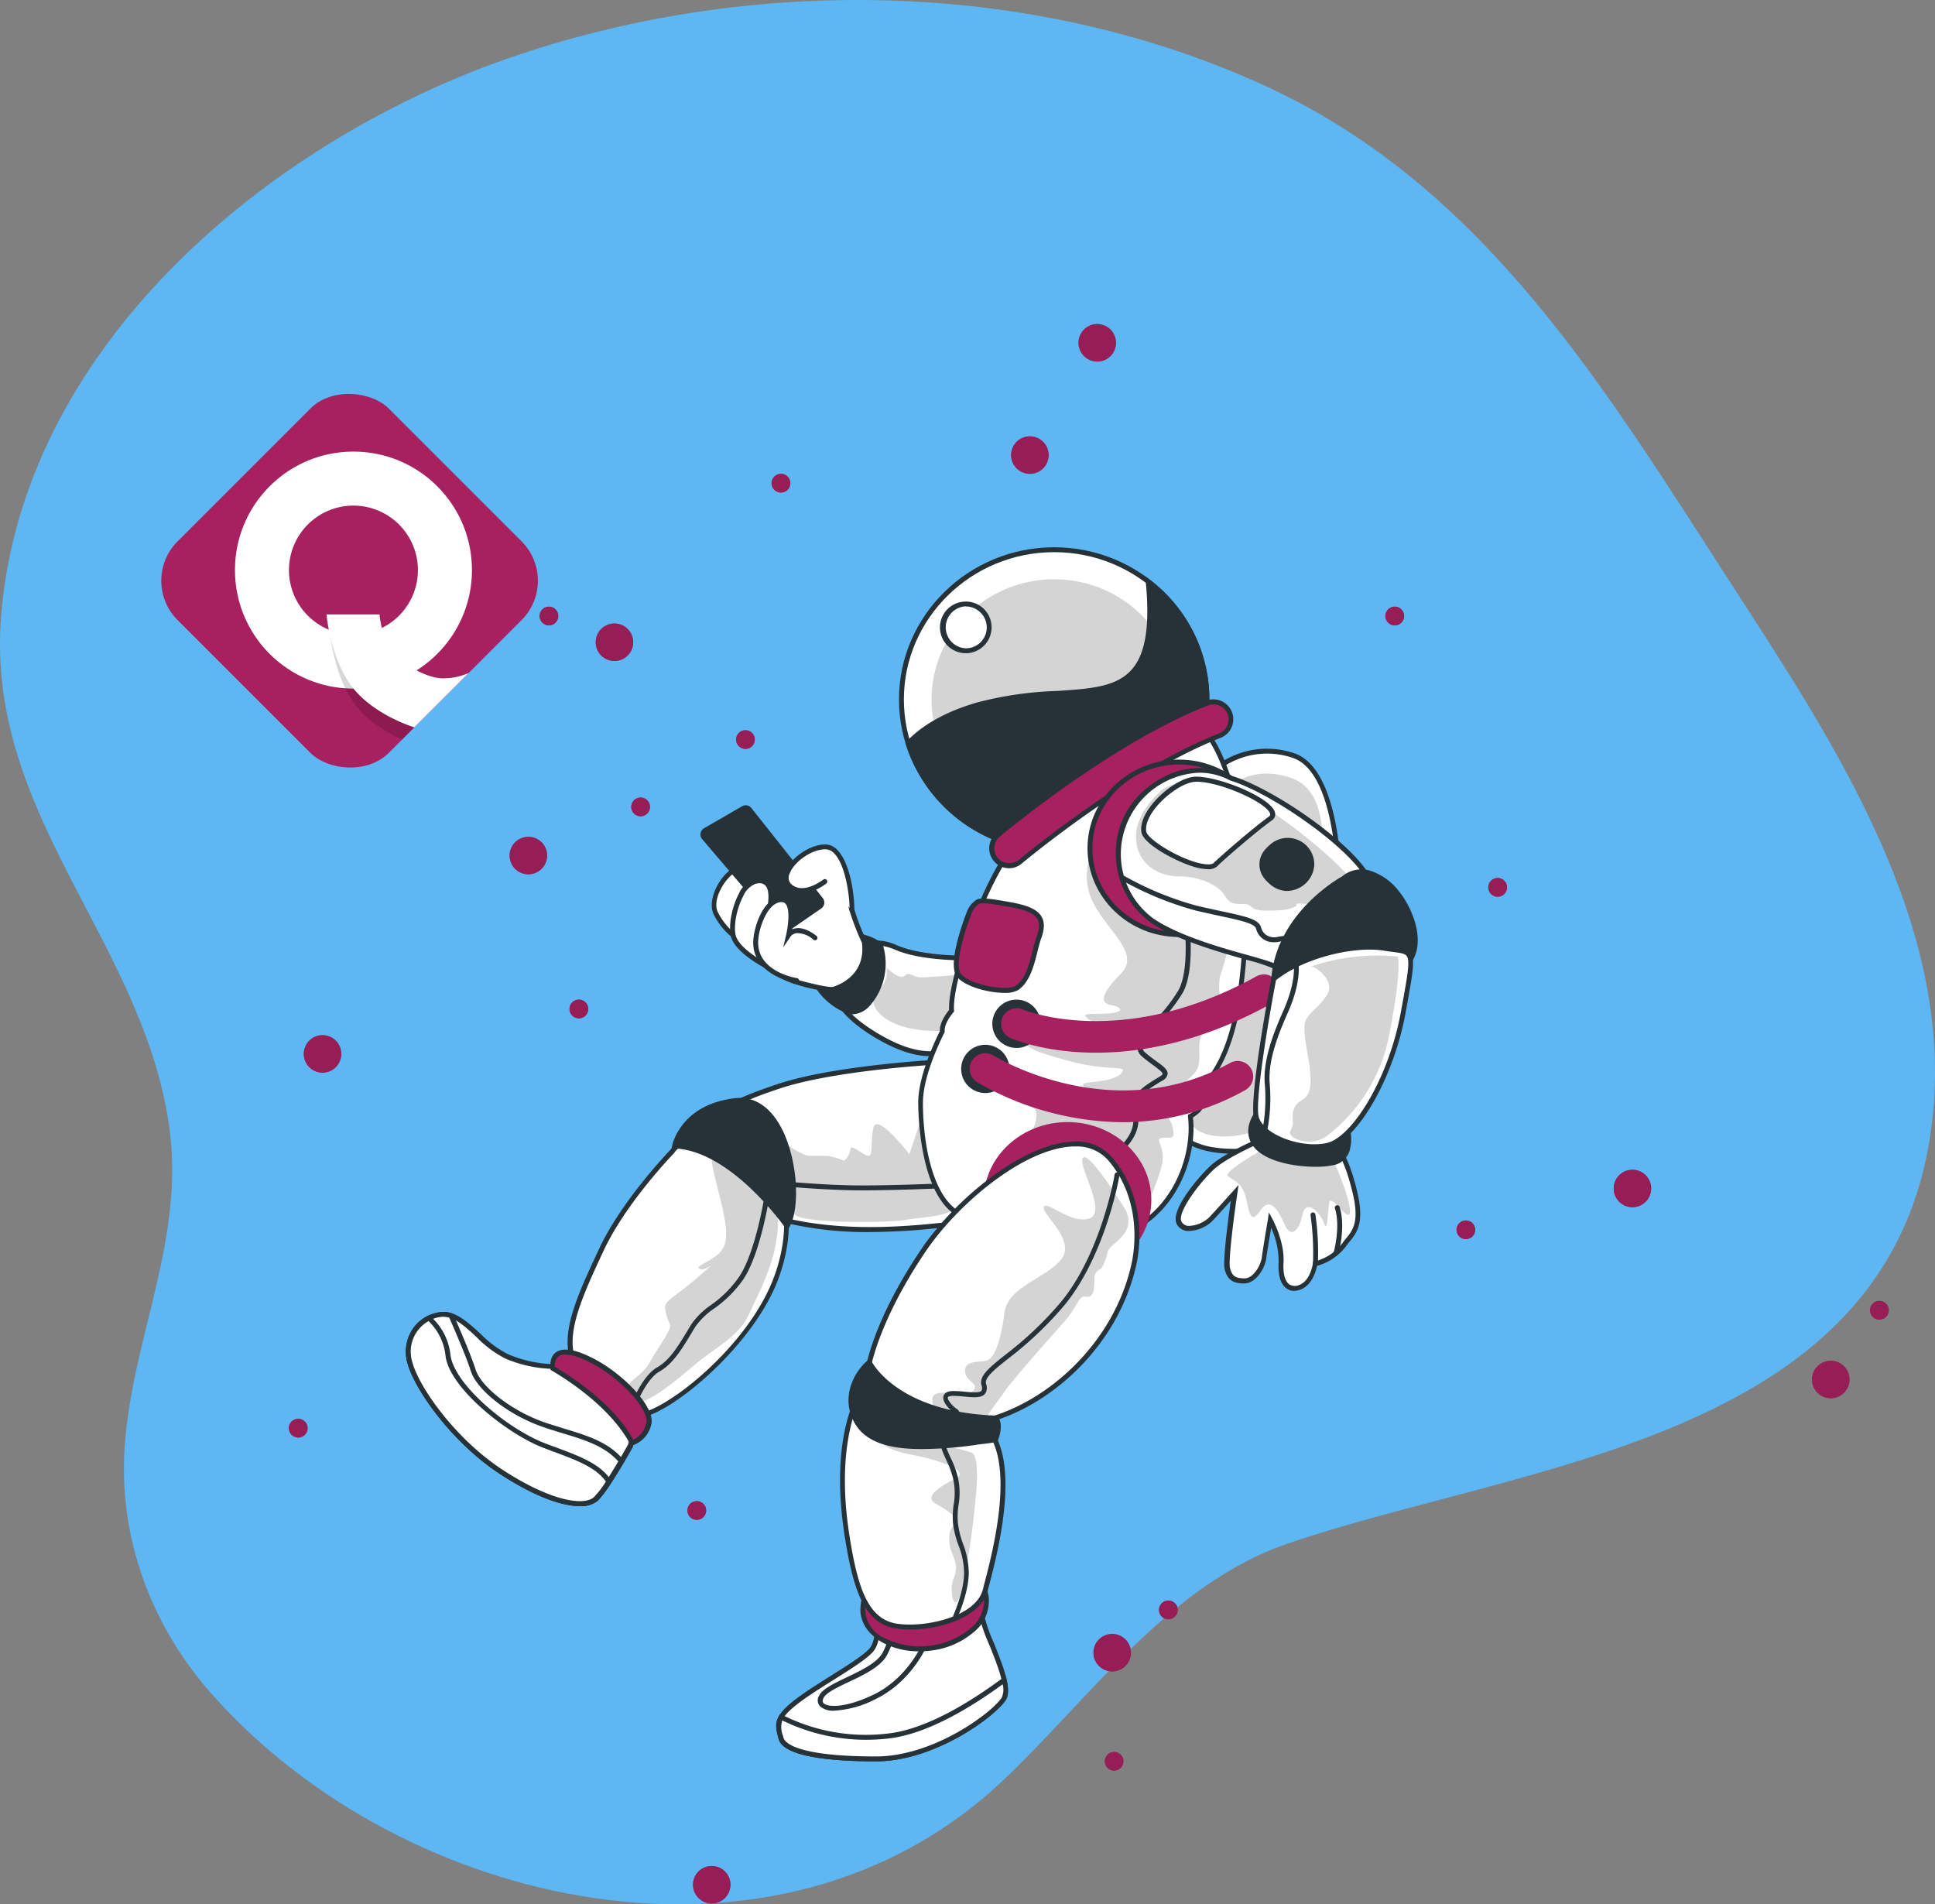 <svg xmlns="http://www.w3.org/2000/svg" xmlns:xlink="http://www.w3.org/1999/xlink" width="800.161" height="787.486" viewBox="0 0 800.161 787.486">
  <rect x="0" y="0" width="800.161" height="787.486" fill="#808080" stroke="none"/>
  <defs>
    <clipPath id="clip-path">
      <rect id="Rectangle_763" data-name="Rectangle 763" width="123.602" height="123.602" rx="23" transform="translate(717 422.656) rotate(-45)" fill="#008c9e"/>
    </clipPath>
  </defs>
  <g id="Group_7922" data-name="Group 7922" transform="translate(11014.161 14173.744)">
    <g id="Mobile_browsers-bro" data-name="Mobile browsers-bro" transform="translate(-11059.075 -14184.507)">
      <g id="background-simple--inject-1" transform="translate(44.914 10.763)">
        <path id="Path_1951" data-name="Path 1951" d="M586.658,98.456C491.07,54.32,375.907,52.111,276.733,85.406,176.444,119.065,72.852,203.811,63.267,316.421c-7.012,82.638,57.956,134.211,69.325,211.257,6.91,46.791-14.874,87.137-18.238,132.327-2.857,38.4,10.923,75.2,36.476,103.734,79.031,88.677,233.264,122.944,326.116,35.665,36.476-34.348,68.9-81.585,118.385-98.506,99.478-33.963,251.522-42.555,266.478-175.287,9.119-80.9-40.65-155.854-82.5-220.518C727.05,224.4,677.422,140.4,586.658,98.456Z" transform="translate(-62.74 -62.612)" fill="#5eb6f2"/>
        <path id="Path_1952" data-name="Path 1952" d="M586.658,98.456C491.07,54.32,375.907,52.111,276.733,85.406,176.444,119.065,72.852,203.811,63.267,316.421c-7.012,82.638,57.956,134.211,69.325,211.257,6.91,46.791-14.874,87.137-18.238,132.327-2.857,38.4,10.923,75.2,36.476,103.734,79.031,88.677,233.264,122.944,326.116,35.665,36.476-34.348,68.9-81.585,118.385-98.506,99.478-33.963,251.522-42.555,266.478-175.287,9.119-80.9-40.65-155.854-82.5-220.518C727.05,224.4,677.422,140.4,586.658,98.456Z" transform="translate(-62.74 -62.612)" fill="#fff" opacity="0"/>
      </g>
      <g id="Stars--inject-1" transform="translate(164.366 144.791)">
        <path id="Path_1953" data-name="Path 1953" d="M190.412,170.451a7.741,7.741,0,1,0-7.741,7.741,7.741,7.741,0,0,0,7.741-7.741Z" transform="translate(-48.034 -38.894)" fill="#961d55"/>
        <path id="Path_1954" data-name="Path 1954" d="M130.842,254.461A7.741,7.741,0,1,0,123.1,262.2,7.741,7.741,0,0,0,130.842,254.461Z" transform="translate(-109.179 47.337)" fill="#961d55"/>
        <path id="Path_1955" data-name="Path 1955" d="M291.982,376.651a7.741,7.741,0,1,0-7.741,7.741A7.741,7.741,0,0,0,291.982,376.651Z" transform="translate(56.222 172.759)" fill="#961d55"/>
        <path id="Path_1956" data-name="Path 1956" d="M210.262,424a7.741,7.741,0,1,0-7.721,7.741A7.741,7.741,0,0,0,210.262,424Z" transform="translate(-27.659 221.361)" fill="#961d55"/>
        <path id="Path_1957" data-name="Path 1957" d="M172.842,213.981a7.741,7.741,0,1,0-7.741,7.741A7.741,7.741,0,0,0,172.842,213.981Z" transform="translate(-66.069 5.787)" fill="#961d55"/>
        <path id="Path_1958" data-name="Path 1958" d="M398.142,281.921a7.741,7.741,0,1,0-7.741,7.741A7.741,7.741,0,0,0,398.142,281.921Z" transform="translate(165.19 75.524)" fill="#961d55"/>
        <path id="Path_1959" data-name="Path 1959" d="M438.612,320.941a7.741,7.741,0,1,0-7.64,7.7,7.741,7.741,0,0,0,7.64-7.7Z" transform="translate(206.73 115.535)" fill="#961d55"/>
        <path id="Path_1960" data-name="Path 1960" d="M275.182,132.261A7.741,7.741,0,1,0,267.441,140,7.741,7.741,0,0,0,275.182,132.261Z" transform="translate(38.978 -78.094)" fill="#961d55"/>
        <path id="Path_1961" data-name="Path 1961" d="M288.932,109.351a7.741,7.741,0,1,0-7.741,7.741A7.741,7.741,0,0,0,288.932,109.351Z" transform="translate(53.091 -101.61)" fill="#961d55"/>
        <path id="Path_1962" data-name="Path 1962" d="M218.561,136.031a3.871,3.871,0,1,0-3.871,3.871,3.871,3.871,0,0,0,3.871-3.871Z" transform="translate(-11.195 -70.252)" fill="#961d55"/>
        <path id="Path_1963" data-name="Path 1963" d="M343.811,163.141a3.87,3.87,0,1,0-3.87,3.871A3.871,3.871,0,0,0,343.811,163.141Z" transform="translate(117.367 -42.425)" fill="#961d55"/>
        <path id="Path_1964" data-name="Path 1964" d="M131.5,137.181a3.85,3.85,0,1,0-1.128,2.743,3.871,3.871,0,0,0,1.128-2.743Z" transform="translate(-100.557 -69.072)" fill="#961d55"/>
        <path id="Path_1965" data-name="Path 1965" d="M189.921,202.091a3.871,3.871,0,1,0-3.85,3.87A3.87,3.87,0,0,0,189.921,202.091Z" transform="translate(-40.592 -2.445)" fill="#961d55"/>
        <path id="Path_1966" data-name="Path 1966" d="M177.321,243.331a3.87,3.87,0,1,0-3.87,3.871A3.87,3.87,0,0,0,177.321,243.331Z" transform="translate(-53.525 39.886)" fill="#961d55"/>
        <path id="Path_1967" data-name="Path 1967" d="M201.381,345.671a3.871,3.871,0,1,0-3.871,3.871A3.87,3.87,0,0,0,201.381,345.671Z" transform="translate(-28.829 144.932)" fill="#961d55"/>
        <path id="Path_1968" data-name="Path 1968" d="M120.051,328.871a3.871,3.871,0,1,0-3.87,3.871,3.87,3.87,0,0,0,3.87-3.871Z" transform="translate(-112.31 127.688)" fill="#961d55"/>
        <path id="Path_1969" data-name="Path 1969" d="M364.811,218.511a3.87,3.87,0,1,0-3.87,3.871,3.87,3.87,0,0,0,3.87-3.871Z" transform="translate(138.923 14.409)" fill="#961d55"/>
        <path id="Path_1970" data-name="Path 1970" d="M297.611,365.961a3.871,3.871,0,1,0-3.871,3.871,3.87,3.87,0,0,0,3.871-3.871Z" transform="translate(69.946 165.759)" fill="#961d55"/>
        <path id="Path_1971" data-name="Path 1971" d="M286.531,396.841a3.85,3.85,0,1,0-1.128,2.743A3.87,3.87,0,0,0,286.531,396.841Z" transform="translate(58.573 197.455)" fill="#961d55"/>
        <path id="Path_1972" data-name="Path 1972" d="M442.711,304.811a3.87,3.87,0,1,0-3.871,3.871,3.87,3.87,0,0,0,3.871-3.871Z" transform="translate(218.883 102.991)" fill="#961d55"/>
        <circle id="Ellipse_137" data-name="Ellipse 137" cx="3.871" cy="3.871" r="3.871" transform="translate(184.933 167.932)" fill="#961d55"/>
        <circle id="Ellipse_138" data-name="Ellipse 138" cx="3.871" cy="3.871" r="3.871" transform="translate(482.841 370.657)" fill="#961d55"/>
        <circle id="Ellipse_139" data-name="Ellipse 139" cx="3.871" cy="3.871" r="3.871" transform="translate(103.673 116.845)" fill="#961d55"/>
        <g id="Group_7919" data-name="Group 7919" opacity="0.8">
          <path id="Path_1973" data-name="Path 1973" d="M190.412,170.451a7.741,7.741,0,1,0-7.741,7.741,7.741,7.741,0,0,0,7.741-7.741Z" transform="translate(-48.034 -38.894)" fill="#961d55"/>
          <path id="Path_1974" data-name="Path 1974" d="M130.842,254.461A7.741,7.741,0,1,0,123.1,262.2,7.741,7.741,0,0,0,130.842,254.461Z" transform="translate(-109.179 47.337)" fill="#961d55"/>
          <path id="Path_1975" data-name="Path 1975" d="M291.982,376.651a7.741,7.741,0,1,0-7.741,7.741A7.741,7.741,0,0,0,291.982,376.651Z" transform="translate(56.222 172.759)" fill="#961d55"/>
          <path id="Path_1976" data-name="Path 1976" d="M210.262,424a7.741,7.741,0,1,0-7.721,7.741A7.741,7.741,0,0,0,210.262,424Z" transform="translate(-27.659 221.361)" fill="#961d55"/>
          <path id="Path_1977" data-name="Path 1977" d="M172.842,213.981a7.741,7.741,0,1,0-7.741,7.741A7.741,7.741,0,0,0,172.842,213.981Z" transform="translate(-66.069 5.787)" fill="#961d55"/>
          <path id="Path_1978" data-name="Path 1978" d="M398.142,281.921a7.741,7.741,0,1,0-7.741,7.741A7.741,7.741,0,0,0,398.142,281.921Z" transform="translate(165.19 75.524)" fill="#961d55"/>
          <path id="Path_1979" data-name="Path 1979" d="M438.612,320.941a7.741,7.741,0,1,0-7.64,7.7,7.741,7.741,0,0,0,7.64-7.7Z" transform="translate(206.73 115.535)" fill="#961d55"/>
          <path id="Path_1980" data-name="Path 1980" d="M275.182,132.261A7.741,7.741,0,1,0,267.441,140,7.741,7.741,0,0,0,275.182,132.261Z" transform="translate(38.978 -78.094)" fill="#961d55"/>
          <path id="Path_1981" data-name="Path 1981" d="M288.932,109.351a7.741,7.741,0,1,0-7.741,7.741A7.741,7.741,0,0,0,288.932,109.351Z" transform="translate(53.091 -101.61)" fill="#961d55"/>
          <path id="Path_1982" data-name="Path 1982" d="M218.561,136.031a3.871,3.871,0,1,0-3.871,3.871,3.871,3.871,0,0,0,3.871-3.871Z" transform="translate(-11.195 -70.252)" fill="#961d55"/>
          <path id="Path_1983" data-name="Path 1983" d="M343.811,163.141a3.87,3.87,0,1,0-3.87,3.871A3.871,3.871,0,0,0,343.811,163.141Z" transform="translate(117.367 -42.425)" fill="#961d55"/>
          <path id="Path_1984" data-name="Path 1984" d="M131.5,137.181a3.85,3.85,0,1,0-1.128,2.743,3.871,3.871,0,0,0,1.128-2.743Z" transform="translate(-100.557 -69.072)" fill="#961d55"/>
          <path id="Path_1985" data-name="Path 1985" d="M189.921,202.091a3.871,3.871,0,1,0-3.85,3.87A3.87,3.87,0,0,0,189.921,202.091Z" transform="translate(-40.592 -2.445)" fill="#961d55"/>
          <path id="Path_1986" data-name="Path 1986" d="M177.321,243.331a3.87,3.87,0,1,0-3.87,3.871A3.87,3.87,0,0,0,177.321,243.331Z" transform="translate(-53.525 39.886)" fill="#961d55"/>
          <path id="Path_1987" data-name="Path 1987" d="M201.381,345.671a3.871,3.871,0,1,0-3.871,3.871A3.87,3.87,0,0,0,201.381,345.671Z" transform="translate(-28.829 144.932)" fill="#961d55"/>
          <path id="Path_1988" data-name="Path 1988" d="M120.051,328.871a3.871,3.871,0,1,0-3.87,3.871,3.87,3.87,0,0,0,3.87-3.871Z" transform="translate(-112.31 127.688)" fill="#961d55"/>
          <path id="Path_1989" data-name="Path 1989" d="M364.811,218.511a3.87,3.87,0,1,0-3.87,3.871,3.87,3.87,0,0,0,3.87-3.871Z" transform="translate(138.923 14.409)" fill="#961d55"/>
          <path id="Path_1990" data-name="Path 1990" d="M297.611,365.961a3.871,3.871,0,1,0-3.871,3.871,3.87,3.87,0,0,0,3.871-3.871Z" transform="translate(69.946 165.759)" fill="#961d55"/>
          <path id="Path_1991" data-name="Path 1991" d="M286.531,396.841a3.85,3.85,0,1,0-1.128,2.743A3.87,3.87,0,0,0,286.531,396.841Z" transform="translate(58.573 197.455)" fill="#961d55"/>
          <path id="Path_1992" data-name="Path 1992" d="M442.711,304.811a3.87,3.87,0,1,0-3.871,3.871,3.87,3.87,0,0,0,3.871-3.871Z" transform="translate(218.883 102.991)" fill="#961d55"/>
          <circle id="Ellipse_140" data-name="Ellipse 140" cx="3.871" cy="3.871" r="3.871" transform="translate(184.933 167.932)" fill="#961d55"/>
          <circle id="Ellipse_141" data-name="Ellipse 141" cx="3.871" cy="3.871" r="3.871" transform="translate(482.841 370.657)" fill="#961d55"/>
          <circle id="Ellipse_142" data-name="Ellipse 142" cx="3.871" cy="3.871" r="3.871" transform="translate(103.673 116.845)" fill="#961d55"/>
        </g>
      </g>
      <g id="Character--inject-1" transform="translate(212.72 237.075)">
        <path id="Path_2067" data-name="Path 2067" d="M282.529,234.173s-20.953.851-33.031-4.316-21.825.588-25.27,9.767,3.161,18.968,19.819,28.147,27.58,6.89,34.186-.567S293.452,241.265,282.529,234.173Z" transform="translate(-46.695 -64.255)" fill="#fff"/>
        <path id="Path_2068" data-name="Path 2068" d="M263.95,275.232c-5.289,0-11.834-1.682-19.879-6.079-21.44-11.834-22.858-22.514-20.264-29.383a18.846,18.846,0,0,1,10.132-10.943,20.609,20.609,0,0,1,16.455.588c11.713,5.026,32.423,4.235,32.585,4.235h.324l.284.182a12.26,12.26,0,0,1,5.512,9.018c1.236,9.281-5.248,20.589-9.626,25.533A20,20,0,0,1,263.95,275.232Zm-22.818-45.858a16.211,16.211,0,0,0-6.383,1.277,16.84,16.84,0,0,0-9.058,9.788c-4.174,11.1,8.227,20.751,19.353,26.891,14.347,7.923,25.736,7.8,32.93-.344,4.458-5.026,10.132-15.766,9.139-23.912a10.335,10.335,0,0,0-4.357-7.437c-2.837,0-21.7.507-33.132-4.4A21.826,21.826,0,0,0,241.132,229.373Z" transform="translate(-47.204 -64.786)" fill="#263238"/>
        <path id="Path_2069" data-name="Path 2069" d="M266.93,235.909s-12.159,1.074-15.624,1.074-4.742-2.715-6.768-.669-7.457-3.4-7.457-3.4a10.74,10.74,0,0,1-4.053,10.132c-5.411,4.742,3.4,18.968,33.9,15.583S266.93,235.909,266.93,235.909Z" transform="translate(-38.289 -59.122)" opacity="0.17"/>
        <path id="Path_2070" data-name="Path 2070" d="M246.964,230.181a19.92,19.92,0,0,0-12.625-3.749c-7.761.284-15.219,12.159-14.935,16.374.344,5.269,7.741,12.929,14.935,14.935S251.827,244.244,246.964,230.181Z" transform="translate(-50.746 -65.795)" fill="#263238"/>
        <path id="Path_2071" data-name="Path 2071" d="M236.14,259.45a5.835,5.835,0,0,1-1.581-.223c-7.376-2.026-15.279-10.132-15.664-15.827-.182-2.817,2.29-7.842,5.775-11.713a15.239,15.239,0,0,1,10.132-5.755,20.629,20.629,0,0,1,13.314,4.053l.223.182.1.263a26.344,26.344,0,0,1-5.208,25.371,10.254,10.254,0,0,1-7.093,3.648Zm-.527-31.491h-.73a13.314,13.314,0,0,0-8.714,5.086c-3.425,3.789-5.39,8.248-5.249,10.132.284,4.519,7.032,12.017,14.185,14.023,2.026.547,4.377-.527,6.647-2.959a24.176,24.176,0,0,0,4.863-23.02,19.393,19.393,0,0,0-11-3.263Z" transform="translate(-51.27 -66.309)" fill="#263238"/>
        <path id="Path_2072" data-name="Path 2072" d="M209.8,242.256a27.4,27.4,0,0,1-10.132-11.186c-2.877-6.91,5.168-18.4,10.335-18.4s8.106,4.884,5.755,9.768-5.451,12.929-4.316,15.523S211.825,244.566,209.8,242.256Z" transform="translate(-71.618 -79.897)" fill="#fff"/>
        <path id="Path_2073" data-name="Path 2073" d="M211.358,244.473a2.432,2.432,0,0,1-1.743-.912,28.086,28.086,0,0,1-10.335-11.591c-1.763-4.256.223-9.727,2.675-13.415,2.026-3.08,5.411-6.383,8.592-6.383a7.4,7.4,0,0,1,6.424,3.364,8.106,8.106,0,0,1,.243,7.863c-3.222,6.849-5.026,13.01-4.3,14.651.912,2.026.851,5.208-.628,6.079a1.7,1.7,0,0,1-.932.344Zm0-2.026Zm-.892-28.249c-2.026,0-4.722,2.209-6.91,5.492s-4.053,7.984-2.493,11.49a26.587,26.587,0,0,0,9.646,10.72l.243.2.243.263a5.046,5.046,0,0,0-.2-3.486c-1.52-3.425,2.918-13.375,4.316-16.353a6.079,6.079,0,0,0-.122-5.917,5.451,5.451,0,0,0-4.641-2.412Z" transform="translate(-72.084 -80.412)" fill="#263238"/>
        <path id="Path_2074" data-name="Path 2074" d="M255.02,242.255a97.973,97.973,0,0,1-6.3-17.529c-2.594-10.132-6.079-11.206-10.132-11.206S231.979,219.6,228.453,221s-12.341-.871-17.509.871-7.478,13.78-4.6,20.67S218.4,256.622,228.169,259.2s13.212,2.878,14.084,2.594S257.046,257.474,255.02,242.255Z" transform="translate(-65.428 -79.025)" fill="#fff"/>
        <path id="Path_2075" data-name="Path 2075" d="M242.018,263.377a67.462,67.462,0,0,1-13.537-2.7c-9.97-2.634-19.434-9.889-22.494-17.245a23.75,23.75,0,0,1,.588-17.123,8.45,8.45,0,0,1,4.62-4.9,30.092,30.092,0,0,1,10.294-.567,20.813,20.813,0,0,0,7.153-.263,12.261,12.261,0,0,0,3.708-3.222c2.026-2.026,4.053-4.337,6.748-4.337,4.9,0,8.471,2.026,11.024,11.976a97.96,97.96,0,0,0,6.241,17.306v.324c1.52,11.571-5.836,18.238-13.253,20.609A3.768,3.768,0,0,1,242.018,263.377Zm-25.027-40.671a16.658,16.658,0,0,0-5.147.628,6.728,6.728,0,0,0-3.425,3.81,21.886,21.886,0,0,0-.567,15.523c2.8,6.708,11.9,13.618,21.156,16.07,11.47,3.04,13.314,2.655,13.5,2.594,3.3-1.054,13.577-5.39,11.976-18.238a100.311,100.311,0,0,1-6.322-17.549c-2.472-9.666-5.573-10.456-9.058-10.456-1.885,0-3.526,1.783-5.248,3.688a13.983,13.983,0,0,1-4.418,3.708,20.853,20.853,0,0,1-8.106.426C219.97,222.787,218.45,222.706,216.991,222.706Z" transform="translate(-65.862 -79.538)" fill="#263238"/>
        <path id="Path_2076" data-name="Path 2076" d="M213.521,200.512l-15.766,9.18a2.026,2.026,0,0,0-.507,2.959l31.815,37.368a2.026,2.026,0,0,0,2.574.365l13.476-9.3a2.026,2.026,0,0,0,.426-2.817L216.034,201A2.026,2.026,0,0,0,213.521,200.512Z" transform="translate(-73.922 -92.624)" fill="#263238"/>
        <path id="Path_2077" data-name="Path 2077" d="M231.073,252.2a2.938,2.938,0,0,1-2.249-1.054L197.008,213.8a2.979,2.979,0,0,1,.77-4.5l15.745-9.1a3,3,0,0,1,3.83.73l29.525,37.246a2.938,2.938,0,0,1,.608,2.27,3.02,3.02,0,0,1-1.236,2.026l-13.476,9.281a2.959,2.959,0,0,1-1.7.446Zm-16.049-50.458a.79.79,0,0,0-.466.142l-15.746,9.16a.932.932,0,0,0-.466.669.973.973,0,0,0,.2.77l31.815,37.368a.952.952,0,0,0,1.256.162l13.476-9.3a.811.811,0,0,0,.385-.628.932.932,0,0,0-.182-.729l-29.525-37.246a.993.993,0,0,0-.75-.365Zm-.973-.73Z" transform="translate(-74.451 -93.103)" fill="#263238"/>
        <path id="Path_2078" data-name="Path 2078" d="M229.745,222.639s-8.633,6.89-14.368,2.026,5.167-16.09,14.368-16.374,11.47,21.541,11.186,26.141" transform="translate(-56.507 -84.395)" fill="#fff"/>
        <path id="Path_2079" data-name="Path 2079" d="M241.437,235.937h0a1.054,1.054,0,0,1-.952-1.074c.243-3.688-1.277-18.238-6.262-23.284a5.026,5.026,0,0,0-3.891-1.783c-6.2.2-13.091,5.715-14.631,10.132a3.708,3.708,0,0,0,.892,4.438c5.046,4.3,12.99-2.026,13.071-2.026a1.033,1.033,0,0,1,1.439.142,1.054,1.054,0,0,1-.162,1.439c-.385.3-9.342,7.356-15.664,2.026a5.735,5.735,0,0,1-1.5-6.647c1.8-5.127,9.4-11.287,16.5-11.51a6.951,6.951,0,0,1,5.33,2.452c5.836,6.079,7.072,21.42,6.849,24.824A1.013,1.013,0,0,1,241.437,235.937Z" transform="translate(-57.013 -84.906)" fill="#263238"/>
        <path id="Path_2080" data-name="Path 2080" d="M216.555,250.281s-11.206-5.755-13.212-11.774,2.29-21.257,8.612-22.98,7.174,4.053,6.606,8.9-2.026,8.612-1.155,12.361,5.755,6.89,5.755,10.9S218.277,251.72,216.555,250.281Z" transform="translate(-67.735 -77.283)" fill="#fff"/>
        <path id="Path_2081" data-name="Path 2081" d="M219.887,252.727a5.674,5.674,0,0,1-3.384-1.033c-1.175-.628-11.571-6.2-13.618-12.321-1.4-4.215,0-12.382,3.08-18.238a11.368,11.368,0,0,1,6.241-6.079,6.079,6.079,0,0,1,5.775.831c2.391,2.026,2.452,6.079,2.026,9.18-.2,1.6-.466,3.04-.73,4.438a18.44,18.44,0,0,0-.446,7.559,13.01,13.01,0,0,0,2.574,4.4,11.55,11.55,0,0,1,3.2,6.748,4.053,4.053,0,0,1-2.411,4.053,5.493,5.493,0,0,1-2.31.466Zm-5.33-35.949a7.031,7.031,0,0,0-1.824.284,9.524,9.524,0,0,0-4.965,5.086c-2.8,5.208-4.174,12.949-2.959,16.6,1.864,5.573,12.6,11.145,12.726,11.186l.182.122a4.053,4.053,0,0,0,3.708.345,2.148,2.148,0,0,0,1.236-2.148,10.132,10.132,0,0,0-2.776-5.512,14.185,14.185,0,0,1-2.938-5.167,20.142,20.142,0,0,1,.425-8.41c.243-1.358.507-2.776.689-4.3.426-3.567,0-6.262-1.4-7.4a3.182,3.182,0,0,0-2.108-.689Z" transform="translate(-68.251 -77.844)" fill="#263238"/>
        <path id="Path_2082" data-name="Path 2082" d="M224.477,252.507s-18.522-2.857-16.8-17.65c.669-5.735,4.316-15.806,10.639-15.806s2.857,14.651,2.857,14.651,3.161-4.884,10.923,1.155" transform="translate(-62.891 -73.349)" fill="#fff"/>
        <path id="Path_2083" data-name="Path 2083" d="M224.985,254.023h-.142c-.2,0-19.494-3.182-17.65-18.765.628-5.451,4.316-16.7,11.632-16.7a4.053,4.053,0,0,1,3.263,1.56c2.128,2.675,1.641,8.329,1.094,11.713a6.3,6.3,0,0,1,1.358-.385c2.533-.446,5.451.608,8.693,3.121a1.034,1.034,0,0,1,.182,1.439,1.054,1.054,0,0,1-1.439.162,9.949,9.949,0,0,0-7.052-2.736,3.648,3.648,0,0,0-2.391,1.358l-3.06,4.519L220.709,234c.608-2.655,1.8-10.132-.2-12.625a2.027,2.027,0,0,0-1.682-.79c-5.573,0-9.018,9.707-9.626,14.915-1.6,13.638,15.239,16.414,15.948,16.516a1.008,1.008,0,0,1-.162,2.006Z" transform="translate(-63.399 -73.852)" fill="#263238"/>
        <ellipse id="Ellipse_144" data-name="Ellipse 144" cx="63.164" cy="61.928" rx="63.164" ry="61.928" transform="translate(204.952 1.013)" fill="#fff"/>
        <path id="Path_2084" data-name="Path 2084" d="M300.988,273.033c-35.4,0-64.178-28.249-64.178-62.941s28.776-62.941,64.178-62.941,64.178,28.249,64.178,62.941S336.369,273.033,300.988,273.033Zm0-123.856c-34.267,0-62.151,27.337-62.151,60.915s27.884,60.915,62.151,60.915,62.151-27.337,62.151-60.915-27.884-60.915-62.151-60.915Z" transform="translate(-32.871 -147.15)" fill="#263238"/>
        <ellipse id="Ellipse_145" data-name="Ellipse 145" cx="50.702" cy="49.709" rx="50.702" ry="49.709" transform="translate(217.414 13.233)" opacity="0.17"/>
        <path id="Path_2085" data-name="Path 2085" d="M362.253,202.906a61.32,61.32,0,0,0-24.317-48.756c5.816,60.793-29.079,38.887-70.6,51.006-14.185,4.053-23.02,9.95-28.674,15.948a63.043,63.043,0,0,0,60.388,43.71C333.964,264.814,362.253,237.092,362.253,202.906Z" transform="translate(-30.973 -139.965)" fill="#263238"/>
        <path id="Path_2086" data-name="Path 2086" d="M299.653,266.977a63.732,63.732,0,0,1-61.361-44.44l-.182-.567.405-.446c6.667-7.052,16.475-12.523,29.14-16.212a147.926,147.926,0,0,1,33.051-4.8c13.861-.892,24.824-1.581,31.207-9.078,5.573-6.525,7.356-17.995,5.613-36.071l-.2-2.31,1.844,1.419a62.171,62.171,0,0,1,24.662,49.567C363.831,238.728,335.035,266.977,299.653,266.977ZM240.4,222.395a61.705,61.705,0,0,0,59.253,42.555c34.267,0,62.151-27.337,62.151-60.915a60.084,60.084,0,0,0-22.048-46.608c1.4,17.306-.608,28.532-6.3,35.22-6.951,8.106-18.846,8.9-32.626,9.788a146.471,146.471,0,0,0-32.545,4.823c-12.159,3.506-21.48,8.633-27.884,15.239Z" transform="translate(-31.537 -141.094)" fill="#263238"/>
        <path id="Path_2087" data-name="Path 2087" d="M262.206,161.533a9.707,9.707,0,1,1-13.7,0,9.707,9.707,0,0,1,13.7,0Z" transform="translate(-23.798 -135.29)" fill="#fff"/>
        <path id="Path_2088" data-name="Path 2088" d="M255.828,179.589h0a10.679,10.679,0,1,1,.02-21.359h0a10.659,10.659,0,0,1,7.579,3.141h0a10.72,10.72,0,0,1-7.579,18.238Zm0-19.393a8.693,8.693,0,0,0,0,17.367h0a8.64,8.64,0,0,0,6.14-14.753h0a8.612,8.612,0,0,0-6.079-2.553Z" transform="translate(-24.269 -135.777)" fill="#263238"/>
        <path id="Path_2089" data-name="Path 2089" d="M292.956,252.268s-41.988,2.249-65.008,9.93-29.809,12.645-30.7,23.487-.466,21.663,25.29,29.789,53.275,6.323,73.58,4.053,25.29-21.683,25.29-36.577S305.6,251.356,292.956,252.268Z" transform="translate(-73.718 -39.289)" fill="#fff"/>
        <path id="Path_2090" data-name="Path 2090" d="M266.187,322.987a144.967,144.967,0,0,1-43.467-6.079c-25.7-8.106-26.952-19.231-25.979-30.842.932-11.227,7.68-16.455,31.39-24.317,22.8-7.6,64.481-9.95,65.272-9.99,5.593-.385,12.159,2.432,17.812,7.782,7.214,6.728,11.713,15.908,11.713,23.932,0,10.416-2.553,34.956-26.182,37.591a278.814,278.814,0,0,1-30.559,1.925Zm28.269-69.223h-.912c-.426,0-42.11,2.33-64.745,9.889s-29.181,12.422-30.012,22.595c-.77,9.119-1.7,20.447,24.581,28.755,25.229,7.964,52.363,6.323,73.175,4.053,22.007-2.452,24.317-25.675,24.317-35.564,0-7.478-4.235-16.09-11.064-22.453-4.9-4.7-10.517-7.275-15.34-7.275Zm-.993-.973Z" transform="translate(-74.224 -39.812)" fill="#263238"/>
        <path id="Path_2091" data-name="Path 2091" d="M271.808,263.5l-5.431,16.212s-13.557-17.63-14.894-10.841,0,11.51-2.026,11.51-7.457-5.411-7.457-2.7a6.971,6.971,0,0,1-2.7,4.742,27.554,27.554,0,0,0-6.789-2.027h-7.457c-2.715,0-9.484-4.742-9.484-4.742s-3.384,4.053-3.384,6.789,1.358,20.264,8.106,23.041,36.6,2.715,44.724,1.358,21.014-1.358,21.7-7.457S277.219,256.058,271.808,263.5Z" transform="translate(-58.143 -28.732)" opacity="0.17"/>
        <path id="Path_2092" data-name="Path 2092" d="M246.642,280.323c-15.239,0-33.355-1.783-33.538-1.8a1.018,1.018,0,1,1,.2-2.027c.182,0,18.238,1.8,33.335,1.8s34.105-.892,34.287-.892a1.013,1.013,0,0,1,1.074.952,1.034,1.034,0,0,1-.973,1.074C280.849,279.431,261.861,280.323,246.642,280.323Z" transform="translate(-58.145 -14.392)" fill="#263238"/>
        <path id="Path_2093" data-name="Path 2093" d="M228.486,357.939s-9.93,18.056-14.449,22.108-17.975,2.27-38.239-10.862-35.665-35.22-38.381-45.615a15.34,15.34,0,0,1,13.091-19.859c9.038-.912,17.164,13.091,26.648,17.164a51.148,51.148,0,0,0,26.182,4.053C210.916,324.077,232.539,344.382,228.486,357.939Z" transform="translate(-135.617 13.508)" fill="#fff"/>
        <path id="Path_2094" data-name="Path 2094" d="M208,383.463c-6.809,0-17.529-3.364-32.322-12.888-20.71-13.354-36.091-35.787-38.827-46.2a17.144,17.144,0,0,1,2.29-14.307,16.212,16.212,0,0,1,11.693-6.829c5.735-.588,10.8,4.053,16.212,9a43.67,43.67,0,0,0,10.983,8.248,50.662,50.662,0,0,0,25.675,4.053c4.357-.486,12.4,4.8,18.745,12.361,6.647,7.923,9.423,15.908,7.64,21.906v.2c-.426.729-10.132,18.238-14.672,22.392A10.741,10.741,0,0,1,208,383.462Zm-56.214-78.241a4.506,4.506,0,0,0-.75,0,14.186,14.186,0,0,0-10.234,5.958,15.137,15.137,0,0,0-2.026,12.645c2.634,10.132,17.671,31.937,37.955,45.007,19.738,12.706,33.092,14.59,37.145,10.923s13.415-20.264,14.185-21.764c1.54-5.33-1.094-12.584-7.275-19.92-5.735-6.849-13.354-12.057-16.941-11.632a52.525,52.525,0,0,1-26.709-4.053,45.333,45.333,0,0,1-11.571-8.612C160.866,309.355,156.347,305.221,151.787,305.221Zm77.228,53.215Z" transform="translate(-136.146 13.012)" fill="#263238"/>
        <path id="Path_2095" data-name="Path 2095" d="M211.846,272.829s-19.7,20.1-29.181,40.428-16.6,36.131-10.963,47.419c1.723,3.485,15,21.237,25.817,21.237s47.074-27.965,57.693-57.693c5.471-15.32,3.708-25.594,3.708-25.594S225.768,254.1,211.846,272.829Z" transform="translate(-101.752 -22.867)" fill="#fff"/>
        <path id="Path_2096" data-name="Path 2096" d="M198.049,383.44c-11.51,0-25.128-18.562-26.729-21.8-6.079-12,1.864-28.816,10.963-48.29s28.208-39.536,29.3-40.671a11.47,11.47,0,0,1,9.5-4.945c16.049,0,38.239,29.546,39.171,30.8l.142.2v.243c0,.426,1.743,10.7-3.749,26.1C246.319,354.138,209.944,383.44,198.049,383.44ZM221.09,269.757a9.4,9.4,0,0,0-7.9,4.195l-.1.1c-.182.2-19.677,20.264-28.978,40.144-8.856,19.008-16.515,35.4-10.983,46.608,1.479,2.938,14.509,20.67,24.925,20.67s46.041-27.114,56.74-57c4.884-13.638,3.911-23.264,3.708-24.865-2.026-2.7-23.02-29.849-37.408-29.849Zm-8.714,3.587Z" transform="translate(-102.282 -23.381)" fill="#263238"/>
        <path id="Path_2097" data-name="Path 2097" d="M230.01,277.2s-15.583-13.557-12.868-.669,7.457,25.736,4.742,32.423c-2.371,5.937-12.868,8.106-10.132,9.484s10.132-6.079-.669,3.384-14.185,9.5-13.557,13.557a20.385,20.385,0,0,0,2.026,6.079c.689,2.026-5.411,10.132-8.795,16.212s-12.929,8.592-8.815,14.915,21.683-9.484,29.14-15.583,16.941-10.862,21.014-19.657,10.132-20.264,11.51-31.856C243.567,305.676,248.308,283.3,230.01,277.2Z" transform="translate(-90.228 -20.049)" opacity="0.17"/>
        <path id="Path_2098" data-name="Path 2098" d="M182.873,369.707h-.344a1.013,1.013,0,0,1-.608-1.3c.182-.527,4.722-13.05,11.308-16.8,5.107-2.938,8.471-8.491,12.037-14.367.669-1.115,1.358-2.249,2.026-3.364a31.754,31.754,0,0,1,8.268-8.106,46.813,46.813,0,0,0,11.632-11.733c7.012-10.537,10.639-34.591,10.679-34.835a1.033,1.033,0,0,1,1.155-.851,1.013,1.013,0,0,1,.851,1.155c-.162.993-3.729,24.743-11,35.665a48.9,48.9,0,0,1-12.159,12.159,29.809,29.809,0,0,0-7.8,7.64c-.689,1.115-1.378,2.229-2.026,3.344-3.708,6.079-7.194,11.875-12.767,15.056-5.937,3.4-10.355,15.624-10.4,15.745A1.013,1.013,0,0,1,182.873,369.707Z" transform="translate(-89.274 -12.485)" fill="#263238"/>
        <path id="Path_2099" data-name="Path 2099" d="M191.575,348.886c-13.557-4.965-25.736-14.894-28.005-22.129-1.8-5.755-7.032-17.833-9.078-22.473a9.442,9.442,0,0,0-4.053-.547A15.34,15.34,0,0,0,137.347,323.6c2.715,10.4,18.056,32.524,38.381,45.615s33.862,14.894,38.381,10.821c2.715-2.452,7.437-10.011,10.72-15.624C216.926,354.966,204.058,353.446,191.575,348.886Z" transform="translate(-135.688 13.544)" fill="#fff"/>
        <path id="Path_2100" data-name="Path 2100" d="M208,383.455c-6.809,0-17.529-3.364-32.322-12.888-20.71-13.354-36.091-35.787-38.827-46.2a17.144,17.144,0,0,1,2.29-14.307,16.211,16.211,0,0,1,11.693-6.829,10.558,10.558,0,0,1,4.438.588l.405.162.182.405c2.148,4.863,7.336,16.819,9.139,22.575,2.229,7.133,14.509,16.759,27.377,21.48,3.121,1.155,6.3,2.026,9.382,3.04,9.362,2.837,18.238,5.512,24.317,12.787l.446.547-.365.628c-3.425,5.836-8.106,13.334-10.923,15.867A10.741,10.741,0,0,1,208,383.455Zm-56.295-78.241h-.669a14.185,14.185,0,0,0-10.234,5.958,15.138,15.138,0,0,0-2.026,12.645c2.634,10.132,17.671,31.937,37.955,45.007,19.738,12.706,33.092,14.57,37.145,10.923,2.026-1.783,5.593-7.011,10.132-14.753-5.735-6.424-14.084-8.937-22.919-11.612-3.1-.952-6.322-1.9-9.5-3.08h0c-13.6-4.985-26.182-15-28.593-22.777-1.723-5.512-6.647-16.88-8.876-21.967A8.7,8.7,0,0,0,151.706,305.214Z" transform="translate(-136.146 13.019)" fill="#263238"/>
        <path id="Path_2101" data-name="Path 2101" d="M219.648,372.022c-4.722-7.417-15.36-10.538-26.769-14.894-15.34-5.877-37.915-24.317-39.718-37.023-1.3-9.119-5.634-13.76-7.964-15.644a15.462,15.462,0,0,0-7.842,18.339c2.715,10.4,18.056,32.524,38.381,45.615s33.862,14.894,38.381,10.821A42.214,42.214,0,0,0,219.648,372.022Z" transform="translate(-135.655 14.32)" fill="#fff"/>
        <path id="Path_2102" data-name="Path 2102" d="M208.026,382.76c-6.809,0-17.529-3.364-32.322-12.888-20.71-13.354-36.091-35.787-38.827-46.2a16.516,16.516,0,0,1,8.369-19.515l.588-.284.507.405a24.8,24.8,0,0,1,8.329,16.212c1.7,12.017,23.284,30.255,39.09,36.334l4.337,1.621c9.99,3.708,18.623,6.93,22.939,13.678l.344.547-.365.547a41.542,41.542,0,0,1-5.715,7.437,10.741,10.741,0,0,1-7.275,2.107Zm-62.455-76.478a14.509,14.509,0,0,0-6.728,16.88c2.634,10.132,17.671,31.937,37.955,45.007,19.738,12.706,33.092,14.57,37.145,10.923a36.474,36.474,0,0,0,4.965-6.464c-4.053-5.816-12.159-8.835-21.561-12.321l-4.337-1.641c-14.55-5.552-38.5-24.317-40.387-37.814a23.162,23.162,0,0,0-7.052-14.57Z" transform="translate(-136.171 13.715)" fill="#263238"/>
        <path id="Path_2103" data-name="Path 2103" d="M166.186,318.139s23.345,12.746,32.91,30.782a10.821,10.821,0,0,0,6.708-7.782c1.783-6.363-10.963-19.819-23.345-26.182S165.476,311.411,166.186,318.139Z" transform="translate(-105.436 21.432)" fill="#a7205f"/>
        <path id="Path_2104" data-name="Path 2104" d="M199.022,350.641l-.385-.709c-9.281-17.569-32.261-30.255-32.423-30.4l-.466-.243v-.547c-.426-4.053,1.033-5.937,2.33-6.809,2.938-2.026,8.106-1.135,15.421,2.634,12.382,6.363,25.837,20.264,23.872,27.357a11.814,11.814,0,0,1-7.437,8.47Zm-31.43-32.606c3.425,2.026,23.264,13.678,32.423,30.133A10.132,10.132,0,0,0,205.3,341.4c1.54-5.532-10.416-18.623-22.838-25.027-8.633-4.438-12.159-3.627-13.354-2.756a4.62,4.62,0,0,0-1.52,4.418Z" transform="translate(-105.89 20.908)" fill="#263238"/>
        <path id="Path_2105" data-name="Path 2105" d="M191,278.9s2.979-16.333,25.229-18.805,28.208,40.529,21.278,51.938C237.608,312.03,215.317,279.89,191,278.9Z" transform="translate(-79.893 -31.326)" fill="#263238"/>
        <path id="Path_2106" data-name="Path 2106" d="M238.193,314.379,237.3,313.1c-.223-.324-22.291-31.754-45.717-32.707H190.43l.2-1.135c0-.182,3.364-17.1,26.121-19.636,6.93-.77,13.01,2.614,17.569,9.767,8.248,12.929,9.626,35.584,4.681,43.71ZM192.923,278.45c21.379,1.763,40.529,26,45.068,32.139,3.648-8.552,2.026-28.715-5.37-40.164-4.174-6.566-9.443-9.545-15.644-8.835C199.083,263.576,194.078,274.823,192.923,278.45Z" transform="translate(-80.478 -31.811)" fill="#263238"/>
        <path id="Path_2107" data-name="Path 2107" d="M312.2,196.286a33.5,33.5,0,0,1,32.423-5.613c18.846,6.647,22.716,56.234,15.462,103.774s-21.683,59.8-40.124,59.8S291,347.094,291,329.707,312.2,196.286,312.2,196.286Z" transform="translate(22.752 -104.468)" fill="#fff"/>
        <path id="Path_2108" data-name="Path 2108" d="M320.451,355.746c-9.808,0-17-2.026-22.027-5.958s-7.964-10.821-7.964-19.6c0-17.265,20.427-128.862,21.278-133.6v-.324l.243-.243a34.875,34.875,0,0,1,33.416-5.816c20,7.052,23.264,58.1,16.212,104.869-6.485,42.555-18.785,60.672-41.137,60.672Zm-6.768-158.428c-1.3,7.113-21.2,116.257-21.2,132.874,0,8.227,2.351,14.185,7.214,18.015s11.551,5.512,20.751,5.512h0c14.915,0,31.207-7.011,39.131-58.949,6.829-44.825,4.053-96.033-14.813-102.66A32.747,32.747,0,0,0,313.683,197.318Z" transform="translate(22.197 -104.953)" fill="#263238"/>
        <path id="Path_2109" data-name="Path 2109" d="M310.662,201.046s8.106-11.976,26.648-6.079,12.99,34.9,12.99,58.3-14.185,76.154-21.217,83.773S301.34,345.734,297,338.662,313.377,220.622,310.662,201.046Z" transform="translate(28.299 -99.744)" opacity="0.17"/>
        <path id="Path_2110" data-name="Path 2110" d="M375.8,249.1c0-31.613-13.091-65.92-21.217-65.474,0,0-61.867,35.686-74.046,48.777-11.571,12.422-27.6,55.727-26.506,68.9-1.013,1.216-4.154,5.249-3.81,8.612-3.3,6.647-8.977,19.494-8.977,29.4,0,14,3.161,40.184,16.718,46.507s53.275,15.36,71.8,5.431c16.88-9.058,25.087-29.768,22.98-46.345a12.849,12.849,0,0,0,2.29-1.52,7.133,7.133,0,0,0,1.641-9.828C374.864,318.6,375.8,275.238,375.8,249.1Z" transform="translate(-28.324 -109.718)" fill="#fff"/>
        <path id="Path_2111" data-name="Path 2111" d="M307.511,397.305c-19.251,0-41.1-6.079-49.466-9.97-16.82-7.842-17.306-43.406-17.306-47.439,0-9.95,5.552-22.716,8.957-29.606-.182-3.364,2.411-7.012,3.81-8.734-.709-13.476,14.915-56.578,26.79-69.345s71.756-47.5,74.29-48.959l.2-.122h.243a6.3,6.3,0,0,1,4.479,2.026c8.248,7.8,17.812,37.631,17.812,64.4,0,20.487,0,68.129-18.846,84.766a8.106,8.106,0,0,1-2.29,10.375,14.383,14.383,0,0,1-1.844,1.3c1.7,15.725-5.917,37.185-23.608,46.608C324.554,396.028,316.245,397.305,307.511,397.305Zm47.844-212.169c-4.154,2.411-61.989,36.01-73.56,48.452s-27.3,55.545-26.243,68.21v.426l-.284.324c-1.885,2.229-3.83,5.471-3.587,7.822v.3l-.142.263c-3.3,6.667-8.856,19.292-8.856,28.958,0,17.569,4.235,40.043,16.212,45.6,12.969,6.079,52.688,15.2,70.926,5.451,17.164-9.22,24.317-30.235,22.453-45.332V344.9l.628-.324a10.581,10.581,0,0,0,2.026-1.4,6.079,6.079,0,0,0,1.439-8.491l-.466-.77.689-.567c18.745-15.5,18.745-63.326,18.745-83.753,0-26.344-9.241-55.4-17.184-62.921A4.986,4.986,0,0,0,355.356,185.136Z" transform="translate(-28.837 -110.219)" fill="#263238"/>
        <path id="Path_2112" data-name="Path 2112" d="M301.176,209.249s-8.106,11.51-2.7,24.317,20.994,22.291,12.159,31.167-8.106,12.159-4.053,12.888,6.079,2.7,0,3.384-14.185-.689-8.815,2.715,16.941,3.384,10.132,5.411-39.982-2.026-37.955,2.026,2.027,4.762,18.968,9.5,25.756,1.358,21.7,5.411-16.212,2.715-15.6,4.742a15.3,15.3,0,0,0,4.053,4.742s2.715.689-8.815,2.026-40.529-12.746-33.112-7.356,16.941,8.106,18.238,10.841-.689,9.484-4.053,11.53-23.73,25.736-14.915,42.7,42.028,10.841,51.512,4.053,17.61-27.114,19.656-35.24-3.384-10.841,0-11.51,5.411,1.337,4.742-3.4-4.742-8.106-4.742-10.842,2.715-2.715,8.106-7.457,7.457-6.079,7.457-11.51-.669-8.815,3.384-12.159,5.431-3.384,5.431-8.106-1.358-9.484,0-14.185a113.214,113.214,0,0,0,3.384-12.159c2.026-8.815,1.216-22.9-5.492-33.132S312.706,197.718,301.176,209.249Z" transform="translate(-15.004 -88.311)" opacity="0.17"/>
        <path id="Path_2113" data-name="Path 2113" d="M282.771,325.437a1.02,1.02,0,0,1-.709-1.743c6.241-6.241,5.755-10.659,5.33-14.57a26.33,26.33,0,0,1-.2-2.776c0-4.924,6.079-8.531,10.821-11.409l.507-.324c.871-.507,1.175-.892,1.175-1.094,0-.689-2.027-2.189-3.81-3.526-1.419-1.033-3.019-2.209-4.722-3.668a4.864,4.864,0,0,1-1.844-3.465c-.2-3.425,3.2-7.153,7.538-11.875a64.845,64.845,0,0,0,9.443-12.159c6.079-11.308.851-40.529.79-40.914a1.029,1.029,0,1,1,2.026-.365c.223,1.236,5.431,30.4-.993,42.231A66.1,66.1,0,0,1,298.4,272.3c-3.688,4.053-7.174,7.822-7.012,10.4a2.837,2.837,0,0,0,1.135,2.026c1.641,1.4,3.222,2.553,4.6,3.587,2.857,2.026,4.722,3.465,4.641,5.228a3.709,3.709,0,0,1-2.148,2.756l-.527.3c-4.053,2.493-9.828,5.9-9.828,9.686a24.312,24.312,0,0,0,.2,2.574c.446,4.053,1.013,9.281-5.917,16.212a1.033,1.033,0,0,1-.77.365Z" transform="translate(13.269 -75.759)" fill="#263238"/>
        <path id="Path_2114" data-name="Path 2114" d="M257.326,219.734c1.581-1.216,10.132.547,11.936.831,11.855,2.026,16.82,4.742,13.435,13.9-2.148,5.816-2.959,16.657-9.139,20.852-3.931,2.675-20.264-.263-24.074-5.451s4.559-26.121,4.559-26.121A9.1,9.1,0,0,1,257.326,219.734Z" transform="translate(-20.883 -73.08)" fill="#a7205f"/>
        <path id="Path_2115" data-name="Path 2115" d="M268.876,257.844c-6.829,0-16.738-2.776-19.7-6.87-4.053-5.492,3.546-24.9,4.418-27.114a10.436,10.436,0,0,1,3.607-4.418h0c1.256-.952,4.56-.811,11.794.486l.912.162c7.133,1.175,12.3,2.675,14.367,6.221,1.337,2.29,1.277,5.147-.142,9.018a53.311,53.311,0,0,0-1.54,5.471c-1.4,5.593-3.141,12.584-7.984,15.887a11.044,11.044,0,0,1-5.735,1.155Zm-10.416-36.8a8.592,8.592,0,0,0-2.938,3.485c-2.29,5.775-7.5,21.379-4.7,25.25,3.567,4.945,19.434,7.417,22.676,5.208,4.195-2.857,5.755-9.16,7.153-14.712a56.493,56.493,0,0,1,1.6-5.674c1.2-3.263,1.3-5.573.3-7.275-1.439-2.452-5.188-4.053-12.949-5.248l-.932-.162c-7.883-1.439-9.788-1.175-10.213-.871Z" transform="translate(-21.389 -73.579)" fill="#263238"/>
        <path id="Path_2116" data-name="Path 2116" d="M274.314,248.947a8.957,8.957,0,1,1-2.623-6.354A8.977,8.977,0,0,1,274.314,248.947Z" transform="translate(-12.804 -51.875)" fill="#263238"/>
        <path id="Path_2117" data-name="Path 2117" d="M265.85,259.441a9.99,9.99,0,1,1,9.99-9.97,9.99,9.99,0,0,1-9.99,9.97Zm0-17.934a7.964,7.964,0,1,0,7.964,7.964A7.964,7.964,0,0,0,265.85,241.507Z" transform="translate(-13.318 -52.399)" fill="#263238"/>
        <path id="Path_2118" data-name="Path 2118" d="M267.914,258.137a8.957,8.957,0,1,1-8.957-8.957A8.957,8.957,0,0,1,267.914,258.137Z" transform="translate(-19.333 -42.422)" fill="#263238"/>
        <path id="Path_2119" data-name="Path 2119" d="M259.47,268.62a9.97,9.97,0,1,1,9.97-9.97A9.97,9.97,0,0,1,259.47,268.62Zm0-17.914a7.944,7.944,0,1,0,7.944,7.944,7.944,7.944,0,0,0-7.944-7.944Z" transform="translate(-19.846 -42.935)" fill="#263238"/>
        <path id="Path_2120" data-name="Path 2120" d="M296.339,265.161c-21.075,0-33.963-5.532-34.956-5.978a5.421,5.421,0,1,1,4.4-9.909c.567.243,41.319,17.306,97.411-13.78a5.42,5.42,0,1,1,5.248,9.484C339.685,260.865,314.8,265.161,296.339,265.161Z" transform="translate(-10.957 -57.167)" fill="#a7205f"/>
        <path id="Path_2121" data-name="Path 2121" d="M296.845,266.694c-21.521,0-34.814-5.816-35.361-6.079a6.441,6.441,0,0,1,5.228-11.774c.385.182,40.954,17.063,96.479-13.719a6.465,6.465,0,0,1,4.9-.567,6.343,6.343,0,0,1,3.728,3.182,6.424,6.424,0,0,1-2.513,8.734C345.013,259.865,320.595,266.694,296.845,266.694ZM264.118,250.34a4.448,4.448,0,0,0-1.723,8.511c.527.243,13.435,5.9,34.45,5.9,23.507,0,47.6-6.748,71.615-20.042a4.418,4.418,0,1,0-4.276-7.721c-56.416,31.268-97.877,14-98.283,13.82a4.357,4.357,0,0,0-1.885-.466Z" transform="translate(-11.463 -57.686)" fill="#a7205f"/>
        <path id="Path_2122" data-name="Path 2122" d="M313.809,277.358a120.41,120.41,0,0,1-59.638-16.5,5.431,5.431,0,0,1,5.816-9.16c.608.385,49.384,30.4,98.85,3.06a5.42,5.42,0,1,1,5.248,9.484A102.315,102.315,0,0,1,313.809,277.358Z" transform="translate(-17.424 -40.568)" fill="#a7205f"/>
        <path id="Path_2123" data-name="Path 2123" d="M314.439,278.939a122.216,122.216,0,0,1-60.226-16.617,6.4,6.4,0,0,1-2.817-4.053,6.465,6.465,0,0,1,9.727-6.89c.486.3,48.878,30.133,97.8,3.04a6.431,6.431,0,0,1,6.241,11.247,103.49,103.49,0,0,1-50.722,13.273ZM257.7,252.473a4.391,4.391,0,0,0-2.371,8.106,120.087,120.087,0,0,0,59.132,16.212,101.728,101.728,0,0,0,49.77-12.807,4.418,4.418,0,1,0-4.276-7.721c-49.952,27.681-99.3-2.776-99.863-3.1a4.418,4.418,0,0,0-2.411-.689Z" transform="translate(-18.054 -41.176)" fill="#a7205f"/>
        <path id="Path_2170" data-name="Path 2170" d="M33.639,0A34.379,34.379,0,0,1,62.484,15.112a29.063,29.063,0,0,1,4.794,16.035c0,17.2-15.061,31.146-33.639,31.146S0,48.348,0,31.146,15.061,0,33.639,0Z" transform="translate(240.009 238.715)" fill="#a7205f"/>
        <path id="Path_2124" data-name="Path 2124" d="M288.762,328.79c-19.109,0-34.652-14.428-34.652-32.18s15.543-32.16,34.652-32.16,34.652,14.428,34.652,32.16S307.872,328.79,288.762,328.79Zm0-62.313c-17.975,0-32.626,13.516-32.626,30.133s14.651,30.153,32.626,30.153,32.626-13.537,32.626-30.153S306.757,266.477,288.762,266.477Z" transform="translate(-15.114 -26.748)" fill="#a7205f"/>
        <path id="Path_2125" data-name="Path 2125" d="M252.933,367.116s1.8,13.537-2.249,18.5-21.217,14-30.7,21.217-8.106,9.95-6.789,15.36,14.915,8.572,39.293,8.572,48.756-18.5,52.829-24.824-8.592-28.006-9.484-36.131-1.358-10.821-1.358-10.821S271.9,375.222,252.933,367.116Z" transform="translate(-58.073 70.292)" fill="#fff"/>
        <path id="Path_2126" data-name="Path 2126" d="M252.993,432.714c-17.306,0-38.34-1.621-40.265-9.342l-.223-.851c-1.4-5.471-1.7-8.633,7.356-15.543,4.053-3.08,9.382-6.424,14.55-9.686,7.072-4.438,13.739-8.633,15.989-11.368,3.749-4.58,2.026-17.61,2.026-17.752l-.243-1.763,1.641.709c18.238,7.8,40.326-7.863,40.529-8.106l1.317-.952.263,1.6c0,.122.466,2.837,1.378,10.9a65.979,65.979,0,0,0,4.377,13.03c3.81,9.5,7.761,19.352,4.944,23.75C302.5,413.929,277.554,432.714,252.993,432.714Zm1.641-63.124c.345,3.891.77,13.395-2.675,17.61-2.452,3-9.261,7.275-16.455,11.814-5.147,3.222-10.456,6.566-14.408,9.565-8.43,6.424-7.822,8.775-6.626,13.435l.223.871c.466,1.824,4.58,7.8,38.3,7.8,23.831,0,47.946-18.1,51.978-24.317,2.249-3.526-1.844-13.719-5.127-21.906a66.188,66.188,0,0,1-4.519-13.557c-.527-4.722-.892-7.619-1.115-9.2C289.125,364.97,271.008,375.487,254.635,369.591Z" transform="translate(-58.579 69.338)" fill="#263238"/>
        <path id="Path_2127" data-name="Path 2127" d="M250.985,366.335a31.207,31.207,0,0,1-3.607,16.7c-4.519,8.106-23.466,12.159-26.182,17.61s7.214,7.234,22.129,0,22.575-23.02,23.466-30.7S255.97,361.37,250.985,366.335Z" transform="translate(-49.357 74.66)" fill="#fff"/>
        <path id="Path_2128" data-name="Path 2128" d="M227.038,406.941a8.105,8.105,0,0,1-5.775-1.743,3.607,3.607,0,0,1-.446-4.5c1.4-2.776,6.079-4.965,11.328-7.518,5.9-2.8,12.584-5.978,14.874-10.132a30.559,30.559,0,0,0,3.506-16.11v-.486l.345-.324a13.07,13.07,0,0,1,13.78-2.371,6.4,6.4,0,0,1,3.749,6.809c-.993,8.491-9.342,24.317-24.054,31.491A42.554,42.554,0,0,1,227.038,406.941ZM252.572,367.3a32.423,32.423,0,0,1-3.769,16.8c-2.634,4.722-9.605,8.106-15.786,10.983-4.782,2.27-9.3,4.438-10.375,6.586-.709,1.4-.142,2.026,0,2.168,1.8,1.824,9.423,1.925,20.71-3.546,14.023-6.789,21.967-21.865,22.919-29.91a4.377,4.377,0,0,0-2.634-4.742,11.145,11.145,0,0,0-11.064,1.662Z" transform="translate(-49.89 74.158)" fill="#263238"/>
        <path id="Path_2129" data-name="Path 2129" d="M305.317,386.112c1.074-1.7.952-4.5.2-7.822-13.233,9.828-31.856,21.4-48.067,23.162a78.058,78.058,0,0,1-44.177-7.781c-1.743,3-.912,5.329,0,8.693,1.358,5.411,14.915,8.572,39.293,8.572S301.244,392.435,305.317,386.112Z" transform="translate(-58.074 90.103)" fill="#fff"/>
        <path id="Path_2130" data-name="Path 2130" d="M253,412.832c-17.306,0-38.34-1.621-40.265-9.342l-.223-.851c-.75-2.938-1.4-5.492.405-8.592l.486-.851.871.446a76.52,76.52,0,0,0,43.589,7.7c16.212-1.763,34.754-13.476,47.561-22.98l1.236-.932.345,1.52c.932,4.053.831,6.789-.324,8.592C302.508,394.047,277.562,412.832,253,412.832Zm-38.725-16.921a9.22,9.22,0,0,0,.243,6.221l.223.871c.466,1.824,4.58,7.8,38.3,7.8,23.831,0,47.946-18.1,51.978-24.317h0a8.106,8.106,0,0,0,.365-5.512c-12.949,9.464-31.248,20.67-47.277,22.413A78.91,78.91,0,0,1,214.276,395.911Z" transform="translate(-58.588 89.22)" fill="#263238"/>
        <ellipse id="Ellipse_147" data-name="Ellipse 147" cx="25.695" cy="17.894" rx="25.695" ry="17.894" transform="matrix(0.993, -0.118, 0.118, 0.993, 186.879, 422.815)" fill="#a7205f"/>
        <path id="Path_2131" data-name="Path 2131" d="M253.242,391.748a31.552,31.552,0,0,1-14.753-3.425c-5.532-2.959-8.9-7.376-9.5-12.463a16.576,16.576,0,0,1,6.3-14.327,33.132,33.132,0,0,1,17.975-7.619c14.631-1.743,27.519,5.269,28.755,15.624a16.617,16.617,0,0,1-6.3,14.347,33.112,33.112,0,0,1-17.975,7.6A37.68,37.68,0,0,1,253.242,391.748Zm4.5-36.071a33.688,33.688,0,0,0-4.235.263,31.106,31.106,0,0,0-16.88,7.093,13.415,13.415,0,0,0,2.817,23.487,33.052,33.052,0,0,0,34.936-4.154,14.692,14.692,0,0,0,5.634-12.584c-.993-8.268-10.578-14.1-22.271-14.1Z" transform="translate(-40.954 64.81)" fill="#263238"/>
        <path id="Path_2132" data-name="Path 2132" d="M232.34,322.84s-11.47,17.975-5.147,58.159c3.323,21.136,7.7,35.524,20.791,37.327s33.5-3.465,36.375-15.016c2.432-9.707,15.847-55-1.155-68.717C273.457,326.731,249.95,308.838,232.34,322.84Z" transform="translate(-44.694 27.856)" fill="#fff"/>
        <path id="Path_2133" data-name="Path 2133" d="M253.832,420.219a38.95,38.95,0,0,1-5.471-.365c-13.375-1.844-18.056-15.381-21.642-38.158-6.3-40.1,4.8-58.118,5.289-58.868l.223-.243c18.927-15.056,43.913,5.107,52.14,11.753,16.313,13.172,5.654,53.863,2.148,67.217-.263,1.013-.486,1.864-.648,2.533C283.175,414.849,266.76,420.219,253.832,420.219Zm-20.264-96.175c-1.013,1.743-10.8,19.879-4.9,57.328,3.425,21.845,7.782,34.814,19.92,36.476s32.423-3.141,35.26-14.185c.162-.689.385-1.54.648-2.553,3.425-13.05,13.841-52.789-1.459-65.13-7.822-6.424-31.754-25.756-49.4-11.936Z" transform="translate(-45.212 27.322)" fill="#263238"/>
        <path id="Path_2134" data-name="Path 2134" d="M249.6,330.555s-18.968-5.411-16.941-.669,9.484,6.079,16.212,7.457,22.635,5.857,15.725,9.362-13.03,7.579-8.288,10.294,11.814,7.214,8.288,8.694-2.857,8.248-1.5,11.632,2.715,6.079.669,10.841.689,18.238,4.053,2.026a329.335,329.335,0,0,0,5.431-39.313c.669-8.106,0-14.185-2.026-14.915a63.6,63.6,0,0,0-11.51-2.715,56.151,56.151,0,0,1-10.112-2.7Z" transform="translate(-37.29 38.42)" opacity="0.17"/>
        <path id="Path_2135" data-name="Path 2135" d="M340.738,319.114s6.768-24.317-9.484-43.791-58.24,9.038-77.653,37.935-23.932,49.648-23.487,56.437,9.038,16.212,37.935,15.34S332.167,357.049,340.738,319.114Z" transform="translate(-39.774 -22.158)" fill="#fff"/>
        <path id="Path_2136" data-name="Path 2136" d="M264.713,386.648c-32.3,0-34.9-13.537-35.1-16.353-.446-6.89,3.911-27.661,23.649-57.065,13.881-20.65,41.684-43.629,62.394-44.724a19.535,19.535,0,0,1,16.9,6.708c16.212,19.292,9.93,43.71,9.687,44.683-8.795,38.806-45.17,65.8-73.641,66.69Zm52.444-116.156h-1.4c-20.082,1.054-47.2,23.568-60.793,43.832-18.035,26.85-23.811,48.067-23.3,55.788.486,7.174,10.436,15.239,36.881,14.408,27.742-.851,63.185-27.235,71.756-65.13h0c0-.243,6.424-24.115-9.281-42.88A17.164,17.164,0,0,0,317.158,270.492Z" transform="translate(-40.287 -22.698)" fill="#263238"/>
        <path id="Path_2137" data-name="Path 2137" d="M323.594,293.494s-14.915-24.317-17.63-21.683,10.132,22.291,2.715,25.067-17.61-7.457-18.967-4.742,14.185,14.185,6.768,22.291S274.8,325.269,273.439,336.11s-4.053,18.988-7.457,19.657-8.815,0-8.815,4.053,4.053,4.742,4.053,6.768-2.189,3.141-8.9,2.594-8.714.122-8.714,2.837a27.722,27.722,0,0,0,1.337,6.768s15.138,9.97,19.434,2.959,6.323-9.058,9.038-13.111,17.63-21.014,24.317-28.472,6.079-11.531,9.484-10.842,3.4-4.053,3.4-7.457a4.053,4.053,0,0,1,2.7-4.053,16.8,16.8,0,0,0,2.715-6.768C316.826,307.051,328.336,303.667,323.594,293.494Z" transform="translate(-25.892 -19.397)" opacity="0.17"/>
        <path id="Path_2138" data-name="Path 2138" d="M251.567,406.146a1.094,1.094,0,0,1-.426-.1,1.013,1.013,0,0,1-.507-1.337s4.438-9.849,4.438-17.65a32.422,32.422,0,0,0-2.31-11.267,41.18,41.18,0,0,1-2.209-8.491,32.709,32.709,0,0,1,.223-8.471,27.153,27.153,0,0,0-.2-10.416,38.906,38.906,0,0,0-2.979-8.106c-1.824-4.053-3.4-7.457-1.419-10.781a31.367,31.367,0,0,1,1.763-2.614,1.015,1.015,0,1,1,1.641,1.2,29.415,29.415,0,0,0-1.662,2.472c-1.439,2.391-.2,5.127,1.52,8.876a41.828,41.828,0,0,1,3.121,8.45,29.262,29.262,0,0,1,.223,11.125,29.888,29.888,0,0,0-.223,7.944,39.922,39.922,0,0,0,2.026,8.106A34.875,34.875,0,0,1,257,387c0,8.248-4.418,18.076-4.62,18.481A.993.993,0,0,1,251.567,406.146Z" transform="translate(-24.202 36.937)" fill="#263238"/>
        <path id="Path_2139" data-name="Path 2139" d="M248.174,381.732a1.074,1.074,0,0,1-.588-.2,1.033,1.033,0,0,1-.223-1.419l1.054-1.4c1.236-1.621,2.533-3.283,2.391-4.053,0,0,0-.243-.385-.466-1.723-1.135-5.228-4.5-4.458-7.052.426-1.337,1.8-2.026,4.053-2.026a47.7,47.7,0,0,1,4.782.3c2.817.263,6.079.567,6.87-.426a2.756,2.756,0,0,0,0-2.209c-1.115-3.891,3.04-7.214,9.93-12.726a145.136,145.136,0,0,0,22.8-21.642c16.8-20.264,22.291-52.525,22.291-52.829a1.013,1.013,0,0,1,1.155-.851,1.033,1.033,0,0,1,.851,1.175c0,.324-5.674,33.051-22.818,53.8A147.928,147.928,0,0,1,272.8,351.639c-6.079,4.823-10.011,8-9.261,10.578a4.215,4.215,0,0,1-.446,4.053c-1.52,1.824-4.8,1.5-8.592,1.135-1.54-.142-3.141-.284-4.6-.284s-2.026.324-2.168.588c-.284.912,1.662,3.465,3.648,4.782a2.7,2.7,0,0,1,1.256,1.824c.263,1.662-1.074,3.425-2.776,5.654-.345.426-.689.892-1.033,1.358a.993.993,0,0,1-.648.405Z" transform="translate(-23.586 -16.202)" fill="#263238"/>
        <path id="Path_2140" data-name="Path 2140" d="M234.609,313.44s10.132,21.561,52.039,23.1c0,0,2.756,1.54.3,8.612-.243.689-6.424,1.175-7.093,1.277A151.344,151.344,0,0,1,263,348.173c-10.132.426-26,.77-32.646-8.612C224.254,330.928,226.99,319.985,234.609,313.44Z" transform="translate(-42.93 23.538)" fill="#263238"/>
        <path id="Path_2141" data-name="Path 2141" d="M256.5,350.2c-9.22,0-20.852-1.3-26.465-9.22-6.789-9.626-2.918-21.1,4.418-27.479l1.013-.871.567,1.216c0,.2,10.477,21.014,51.168,22.514h.243l.2.122c.365.2,3.445,2.168.77,9.849-.3.892-1.277,1.236-7.072,1.844l-.811.1a155.819,155.819,0,0,1-16.982,1.743C261.526,350.1,259.114,350.2,256.5,350.2Zm-21.642-34.308c-6.079,5.9-8.977,15.685-3.161,23.912,6.566,9.281,22.96,8.572,31.775,8.106a152.315,152.315,0,0,0,16.759-1.723l.912-.1a38.711,38.711,0,0,0,5.471-.811c1.6-4.782.567-6.525.162-6.991C250.2,336.927,237.634,320.533,234.858,315.893Z" transform="translate(-43.442 22.706)" fill="#263238"/>
        <path id="Path_2142" data-name="Path 2142" d="M262.944,246.47A7.234,7.234,0,0,1,258.3,233.7c1.885-1.581,46.608-38.888,86.448-54.491a7.235,7.235,0,1,1,5.269,13.476c-37.692,14.732-81.97,51.715-82.416,52.08A7.275,7.275,0,0,1,262.944,246.47Z" transform="translate(-13.451 -114.751)" fill="#a7205f"/>
        <path id="Path_2143" data-name="Path 2143" d="M263.464,248.033a8.248,8.248,0,0,1-5.289-14.57c1.885-1.581,46.73-39.009,86.732-54.714a8.245,8.245,0,1,1,6,15.36c-37.53,14.651-81.686,51.533-82.132,51.9A8.106,8.106,0,0,1,263.464,248.033Zm84.523-67.744a6.263,6.263,0,0,0-2.27.426c-39.7,15.5-84.279,52.687-86.164,54.308a6.221,6.221,0,0,0-.77,8.754,6.383,6.383,0,0,0,8.754.77c.446-.385,44.886-37.469,82.72-52.262a6.2,6.2,0,0,0,.223-11.47,6.079,6.079,0,0,0-2.492-.527Z" transform="translate(-13.971 -115.301)" fill="#263238"/>
        <ellipse id="Ellipse_148" data-name="Ellipse 148" cx="36.8" cy="35.665" rx="36.8" ry="35.665" transform="translate(282.909 88.819)" fill="#a7205f"/>
        <path id="Path_2144" data-name="Path 2144" d="M313.093,263.837c-20.852,0-37.813-16.455-37.813-36.679s16.961-36.679,37.813-36.679,37.814,16.455,37.814,36.679S333.946,263.837,313.093,263.837Zm0-71.331c-19.738,0-35.787,15.543-35.787,34.652s16.049,34.652,35.787,34.652,35.787-15.543,35.787-34.652S332.831,192.507,313.093,192.507Z" transform="translate(6.616 -102.674)" fill="#263238"/>
        <path id="Path_2145" data-name="Path 2145" d="M328.112,195.9s-16.7-10.132-34.9,5.552-13.152,42.555,2.026,53.133,47.561,16.7,51.107,19.211,12.645,9.119,31.369,1.52,15.178-24.317,7.072-38.5S344.81,200.947,328.112,195.9Z" transform="translate(13.078 -100.415)" fill="#fff"/>
        <path id="Path_2146" data-name="Path 2146" d="M362.178,280.364a25.331,25.331,0,0,1-15.867-5.228,70.933,70.933,0,0,0-10.963-3.566c-11.9-3.364-29.85-8.45-40.164-15.664a35.26,35.26,0,0,1-14.064-26.81,33.923,33.923,0,0,1,11.956-27.924c17.752-15.259,34.45-6.606,35.969-5.735,17,5.208,48.9,26.992,57.146,41.421,6.079,10.781,8.106,20.264,5.634,27.418-1.9,5.492-6.343,9.686-13.212,12.483a43.955,43.955,0,0,1-16.434,3.607ZM315.57,194.138a33.781,33.781,0,0,0-32.423,34.855,33.173,33.173,0,0,0,13.192,25.25c10.031,7.012,27.8,12.159,39.556,15.381,6.728,1.9,10.294,2.959,11.551,3.85,3.384,2.411,12.26,8.754,30.4,1.4,6.3-2.553,10.355-6.343,12.057-11.267,2.878-8.308-1.378-18.582-5.471-25.736-7.842-13.739-39.617-35.544-56.072-40.529l-.243-.1a26.344,26.344,0,0,0-12.625-3.1Z" transform="translate(12.549 -100.902)" fill="#263238"/>
        <path id="Path_2147" data-name="Path 2147" d="M296.072,198.02s-11.429,9.241-10.882,20.123,9.261,15.786,17.954,15.786,16.212,3.81,18.5,7.6,3.81,3.81,8.106,3.81,1.641,2.736,9.261,2.736,9.788-.547,11.956-1.641-2.715-1.621,6.079-1.094,22.838,1.094,19.575-6.525-28.836-28.37-41.34-35.361S304.238,192.042,296.072,198.02Z" transform="translate(16.768 -97.812)" opacity="0.17"/>
        <path id="Path_2148" data-name="Path 2148" d="M345.663,241.873a7.336,7.336,0,0,1-7.3-5.593c-.547-2.189-6.626-3.485-15.036-5.289-2.918-.628-6.079-1.337-9.808-2.189a133.361,133.361,0,0,1-31.268-12.909,1.022,1.022,0,1,1,1.033-1.763,129.692,129.692,0,0,0,30.8,12.706c3.607.851,6.87,1.54,9.767,2.168,10.132,2.168,15.725,3.364,16.576,6.789a5.187,5.187,0,0,0,2.594,3.364,6.2,6.2,0,0,0,4.418.466,22.858,22.858,0,0,1,8.653,0,1.031,1.031,0,1,1-.385,2.026,21.744,21.744,0,0,0-7.782,0A8.98,8.98,0,0,1,345.663,241.873Z" transform="translate(13.258 -78.542)" fill="#263238"/>
        <ellipse id="Ellipse_149" data-name="Ellipse 149" cx="10.841" cy="9.95" rx="10.841" ry="9.95" transform="translate(352.984 121.222)" fill="#263238"/>
        <path id="Path_2149" data-name="Path 2149" d="M320.832,228.389a10.983,10.983,0,1,1,11.855-10.943,11.449,11.449,0,0,1-11.855,10.943Zm0-19.879a8.977,8.977,0,1,0,9.828,8.937A9.423,9.423,0,0,0,320.832,208.51Z" transform="translate(42.993 -86.275)" fill="#263238"/>
        <path id="Path_2150" data-name="Path 2150" d="M342.12,216.128s-26.628,14.084-28.836,41.481c-.689,8.592,45.838,1.783,52.688-3.546,11.956-9.4,2.918-26.567-1.6-32C356.751,213.007,348.2,211.062,342.12,216.128Z" transform="translate(45.617 -79.161)" fill="#263238"/>
        <path id="Path_2151" data-name="Path 2151" d="M326.4,263.237a26.872,26.872,0,0,1-11.409-1.743,3.506,3.506,0,0,1-2.209-3.445c2.168-26.79,27.5-41.258,29.282-42.251a12.381,12.381,0,0,1,11.348-2.452,24.52,24.52,0,0,1,12.159,8.592c3.566,4.3,8.572,13.739,7.68,22.291a15.928,15.928,0,0,1-6.241,11.226C362.511,258.941,340.849,263.237,326.4,263.237Zm23.608-48.31a10.294,10.294,0,0,0-6.728,2.492l-.162.122c-.263.142-26.161,14.185-28.37,40.671,0,.223,0,.851,1.155,1.5,8.106,4.337,44.48-1.723,49.83-5.917a13.982,13.982,0,0,0,5.451-9.849c.831-7.842-3.85-16.678-7.214-20.71a22.615,22.615,0,0,0-11.1-7.923,11.324,11.324,0,0,0-2.857-.385Zm-7.376,1.722Z" transform="translate(45.105 -79.682)" fill="#263238"/>
        <path id="Path_2152" data-name="Path 2152" d="M327.7,268.17s-14.185,6.079-19.717,11.125-16.7,18.724-13.658,23.264,10.619.507,12.645-1.52S317.1,289.914,317.1,289.914s-4.053,27.317-3.04,31.369,3.04,5.066,7.093,5.066,7.579-5.573,8.106-9.626,2.533-15.685,2.533-15.685,5.066,9.119,4.56,17.711,3.04,12.159,8.106,10.132,6.079-9.605,6.079-9.605a21.358,21.358,0,0,0,12.159-8.106c2.655-3.85,7.6-6.586,4.56-20.264s-6.586-18.238-6.586-18.238S339.855,270.176,327.7,268.17Z" transform="translate(25.632 -22.93)" fill="#fff"/>
        <path id="Path_2153" data-name="Path 2153" d="M342.328,330.946a5.431,5.431,0,0,1-3.242-1.034c-2.432-1.743-3.546-5.451-3.242-10.72a33.5,33.5,0,0,0-3.08-14.327c-.628,3.749-1.662,9.828-2.026,12.5-.527,4.276-4.337,10.5-9.1,10.5-4.053,0-6.849-.973-8.106-5.836-.851-3.384,1.459-20.791,2.533-28.37-2.553,2.857-6.545,7.3-7.923,8.673a14.773,14.773,0,0,1-9.95,3.85,5.572,5.572,0,0,1-4.256-2.493c-3.789-5.694,9.686-20.812,13.82-24.581,5.633-5.127,19.434-11.064,20.021-11.308l.263-.122h.3c11.976,2.026,32.626,4.519,32.828,4.559h.426l.263.345c.142.182,3.708,4.884,6.768,18.6,2.655,12-.689,16.049-3.384,19.332-.466.567-.932,1.115-1.337,1.7a22.169,22.169,0,0,1-12.159,8.349c-.405,2.026-2.026,7.863-6.586,9.727a8.106,8.106,0,0,1-2.837.649Zm-10.538-32.423,1.4,2.513c.2.385,5.188,9.464,4.681,18.238-.263,4.478.588,7.66,2.391,8.957a4.337,4.337,0,0,0,4.316.162c4.458-1.783,5.431-8.734,5.431-8.815l.1-.709.709-.142a20.508,20.508,0,0,0,11.51-7.68c.426-.628.932-1.216,1.439-1.844,2.533-3.08,5.411-6.566,2.959-17.59s-5.35-16.212-6.079-17.488c-3.08-.385-21.116-2.614-32.18-4.458-2.026.871-14.185,6.323-19.19,10.842-6.079,5.593-15.847,18.42-13.5,21.967a3.567,3.567,0,0,0,2.776,1.6,13.01,13.01,0,0,0,8.349-3.323c2.026-2.026,9.99-11,10.132-11.085l2.249-2.533-.486,3.344c-1.621,10.9-3.769,28.147-3.06,30.984.831,3.323,2.189,4.3,6.079,4.3,3.485,0,6.647-5.228,7.093-8.734.507-4.053,2.452-15.259,2.533-15.725Z" transform="translate(25.084 -23.433)" fill="#263238"/>
        <path id="Path_2154" data-name="Path 2154" d="M319.105,269.85s-17.265,9.565-15.056,11.409,6.241,2.553,7.721,10.274,2.574,8.45,5.877,3.688,6.606-1.479,9.545,5.512,6.262,2.938,7.721-3.688,7.356-.73,8.835,3.688,1.459-4.418,2.189-8.45,7.356,7.7,8.47,4.4-6.262-22.777-8.47-23.892S319.105,269.85,319.105,269.85Z" transform="translate(35.945 -21.205)" opacity="0.17"/>
        <path id="Path_2155" data-name="Path 2155" d="M312.032,262.17s-7.072,7.6-.993,14.671,24.783,8.612,32.423,6.586,6.586-14.671,3.04-17.711S312.032,262.17,312.032,262.17Z" transform="translate(40.789 -29.088)" fill="#263238"/>
        <path id="Path_2156" data-name="Path 2156" d="M335.823,285.785c-8.9,0-20.264-2.249-25.047-7.761-6.586-7.68.952-15.948,1.033-16.029l.3-.324h.446c5.228.1,31.41.669,35.057,3.789,2.493,2.148,3.708,7.842,2.655,12.442a8.653,8.653,0,0,1-6.079,7.011A34.127,34.127,0,0,1,335.823,285.785Zm-22.818-22.068c-1.216,1.459-5.492,7.4-.689,12.99,5.775,6.748,24.317,8.106,31.329,6.262a6.809,6.809,0,0,0,4.661-5.512c.952-4.195-.284-8.977-2.026-10.456-2.33-2.006-21.44-3.08-33.274-3.283Z" transform="translate(40.283 -29.601)" fill="#263238"/>
        <path id="Path_2157" data-name="Path 2157" d="M317.078,241.825s-9.605,50.094-7.072,57.673,18.238,13.658,29.343,11.125,26.344-27.316,31.349-55.14,4.58-24.216-7.579-26.242S329.723,231.713,317.078,241.825Z" transform="translate(41.823 -63.376)" fill="#fff"/>
        <path id="Path_2158" data-name="Path 2158" d="M334.343,312.8c-10.6,0-22.514-5.552-24.8-12.4-2.574-7.761,6.667-56.133,7.052-58.179v-.385l.284-.223c12.787-10.132,34.45-14.894,46.831-12.848,1.358.223,2.553.365,3.627.507,3.323.426,5.532.709,6.809,2.452,2.026,2.7.993,7.964-1.844,23.608l-.162.912C367.212,283.278,352.2,309.419,340,312.2A25.254,25.254,0,0,1,334.343,312.8Zm-15.827-69.831c-2.715,14.185-9.038,50.823-7.052,56.74,2.391,7.194,17.65,12.848,28.168,10.477,10.132-2.33,25.432-26.06,30.579-54.349l.162-.912c2.594-14.185,3.668-20.062,2.209-22.048-.75-1.033-2.513-1.256-5.431-1.641-1.074-.142-2.31-.284-3.688-.527-11.774-2.006-32.545,2.432-44.947,12.159Z" transform="translate(41.317 -63.854)" fill="#263238"/>
        <path id="Path_2159" data-name="Path 2159" d="M325.521,234.906c3.871,1.4,9.5,6.91,6.4,11.794-3.81,6.079-8.714,7.6-9.261,12.5s2.189,15.766,2.189,18.5,1.621,9.788-3.263,12.5-3.81,7.619-3.81,9.241,0,1.094-1.094,3.81,8.106,6.525,14.692,2.188a68.9,68.9,0,0,0,26.1-41.339c2.513-12.868,4.6-25.614,3.81-33.193A85.11,85.11,0,0,0,325.521,234.906Z" transform="translate(49.025 -61.624)" opacity="0.17"/>
        <path id="Path_2160" data-name="Path 2160" d="M312,301.928h-.2a1.013,1.013,0,0,1-.79-1.2,69.773,69.773,0,0,0,.973-18.238c-.973-9.849,3.3-21.075,7.62-30.782,5.228-11.774,4.337-18.461,4.316-18.522a1.034,1.034,0,0,1,.851-1.155,1.013,1.013,0,0,1,1.155.851c0,.284,1.034,7.255-4.478,19.656-4.215,9.443-8.369,20.386-7.437,29.748A70.929,70.929,0,0,1,313,301.057,1.013,1.013,0,0,1,312,301.928Z" transform="translate(43.27 -60.031)" fill="#263238"/>
        <path id="Path_2161" data-name="Path 2161" d="M322.283,303.645a110.916,110.916,0,0,0-1.013-20.264" transform="translate(53.822 -7.317)" fill="#fff"/>
        <path id="Path_2162" data-name="Path 2162" d="M322.776,305.159h0a1.013,1.013,0,0,1-.973-1.054,110.907,110.907,0,0,0-.993-20,1.013,1.013,0,0,1,.79-1.2,1.033,1.033,0,0,1,1.2.811,110.7,110.7,0,0,1,1.034,20.467,1.013,1.013,0,0,1-1.054.973Z" transform="translate(53.329 -7.818)" fill="#263238"/>
        <path id="Path_2163" data-name="Path 2163" d="M326,300.6s3.04-10.619.507-18.7" transform="translate(58.677 -8.836)" fill="#fff"/>
        <path id="Path_2164" data-name="Path 2164" d="M326.51,302.114a.609.609,0,0,1-.263,0,1.013,1.013,0,0,1-.709-1.236c0-.1,2.918-10.436.527-18.137a.993.993,0,0,1,.648-1.277,1.013,1.013,0,0,1,1.277.669c2.594,8.288-.365,18.846-.507,19.292A.993.993,0,0,1,326.51,302.114Z" transform="translate(58.167 -9.333)" fill="#263238"/>
        <path id="Path_2165" data-name="Path 2165" d="M308.4,194.48c-7.883,0-23.041,13.212-21.561,21.8.973,5.634,25.229,17.894,29.687,13.456a293.762,293.762,0,0,1,22.595-18.988C345.507,206.233,320.156,194.5,308.4,194.48Z" transform="translate(18.379 -98.568)" fill="#fff"/>
        <path id="Path_2166" data-name="Path 2166" d="M313.887,232.24a22.9,22.9,0,0,1-6.606-1.256c-7.8-2.492-20.123-9.322-20.933-13.982-.588-3.425,1.135-7.721,4.843-12.159,5.208-6.2,12.827-10.882,17.731-10.882h0c9.849,0,30.64,8.572,32.565,14.57a3,3,0,0,1-1.256,3.546c-6.323,4.519-19.859,16.212-22.473,18.866a5.289,5.289,0,0,1-3.871,1.3Zm-4.965-36.172c-4.3,0-11.389,4.458-16.212,10.132-3.3,3.931-4.863,7.64-4.377,10.477s10.923,9.646,19.535,12.382c4.235,1.358,7.417,1.56,8.45.507,2.634-2.634,16.313-14.509,22.716-19.089.608-.426.648-.811.507-1.256-1.419-4.418-20.264-13.172-30.64-13.172Z" transform="translate(17.86 -99.102)" fill="#263238"/>
      </g>
    </g>
    <g id="Mask_Group_7645" data-name="Mask Group 7645" transform="translate(-11674 -14356.256)" clip-path="url(#clip-path)">
      <g id="Group_7920" data-name="Group 7920" transform="translate(719.752 252.663)">
        <path id="Path_2167" data-name="Path 2167" d="M-22586.881-15422.174s12.5-272.768-17.3-272.768-93.541,39.2-126.848,39.2-21.186,233.563-21.186,233.563v91.676h165.33Z" transform="translate(22754.361 15694.941)" fill="#a7205f"/>
      </g>
      <g id="Group_7921" data-name="Group 7921" transform="translate(756.545 368.987)">
        <path id="Subtraction_12" data-name="Subtraction 12" d="M49,98a49.382,49.382,0,0,1-9.875-1A48.728,48.728,0,0,1,21.6,89.632,49.146,49.146,0,0,1,3.85,68.074,48.775,48.775,0,0,1,1,58.876a49.487,49.487,0,0,1,0-19.75A48.732,48.732,0,0,1,8.368,21.6,49.145,49.145,0,0,1,29.926,3.851,48.747,48.747,0,0,1,39.123,1a49.469,49.469,0,0,1,19.75,0A48.743,48.743,0,0,1,76.4,8.369,49.141,49.141,0,0,1,94.148,29.928,48.692,48.692,0,0,1,97,39.126a49.486,49.486,0,0,1,0,19.75A48.748,48.748,0,0,1,89.631,76.4,49.141,49.141,0,0,1,68.072,94.15,48.752,48.752,0,0,1,58.874,97,49.377,49.377,0,0,1,49,98Zm0-75.661A26.662,26.662,0,1,0,75.66,49,26.691,26.691,0,0,0,49,22.339Z" transform="translate(0.454 0.27)" fill="#fff"/>
        <path id="Path_2168" data-name="Path 2168" d="M-20566-14968.8h21.961s.836,14.26,10.252,20.217c4.164,2.633,9.957,5.884,15.281,6.2a25.907,25.907,0,0,0,12.133-2.583l-22.678,23.063s-16.83-4.864-26.064-16.589S-20566-14968.8-20566-14968.8Z" transform="translate(20605.73 15043.971)" fill="rgba(0,0,0,0.16)"/>
        <path id="Path_2169" data-name="Path 2169" d="M-20566-14968.8h21.961s.836,14.26,10.252,20.217c4.164,2.633,9.957,5.884,15.281,6.2a25.907,25.907,0,0,0,12.133-2.583l-22.678,23.063s-16.83-4.864-26.064-16.589S-20566-14968.8-20566-14968.8Z" transform="translate(20604.291 15036.404)" fill="#fff"/>
      </g>
    </g>
  </g>
</svg>
